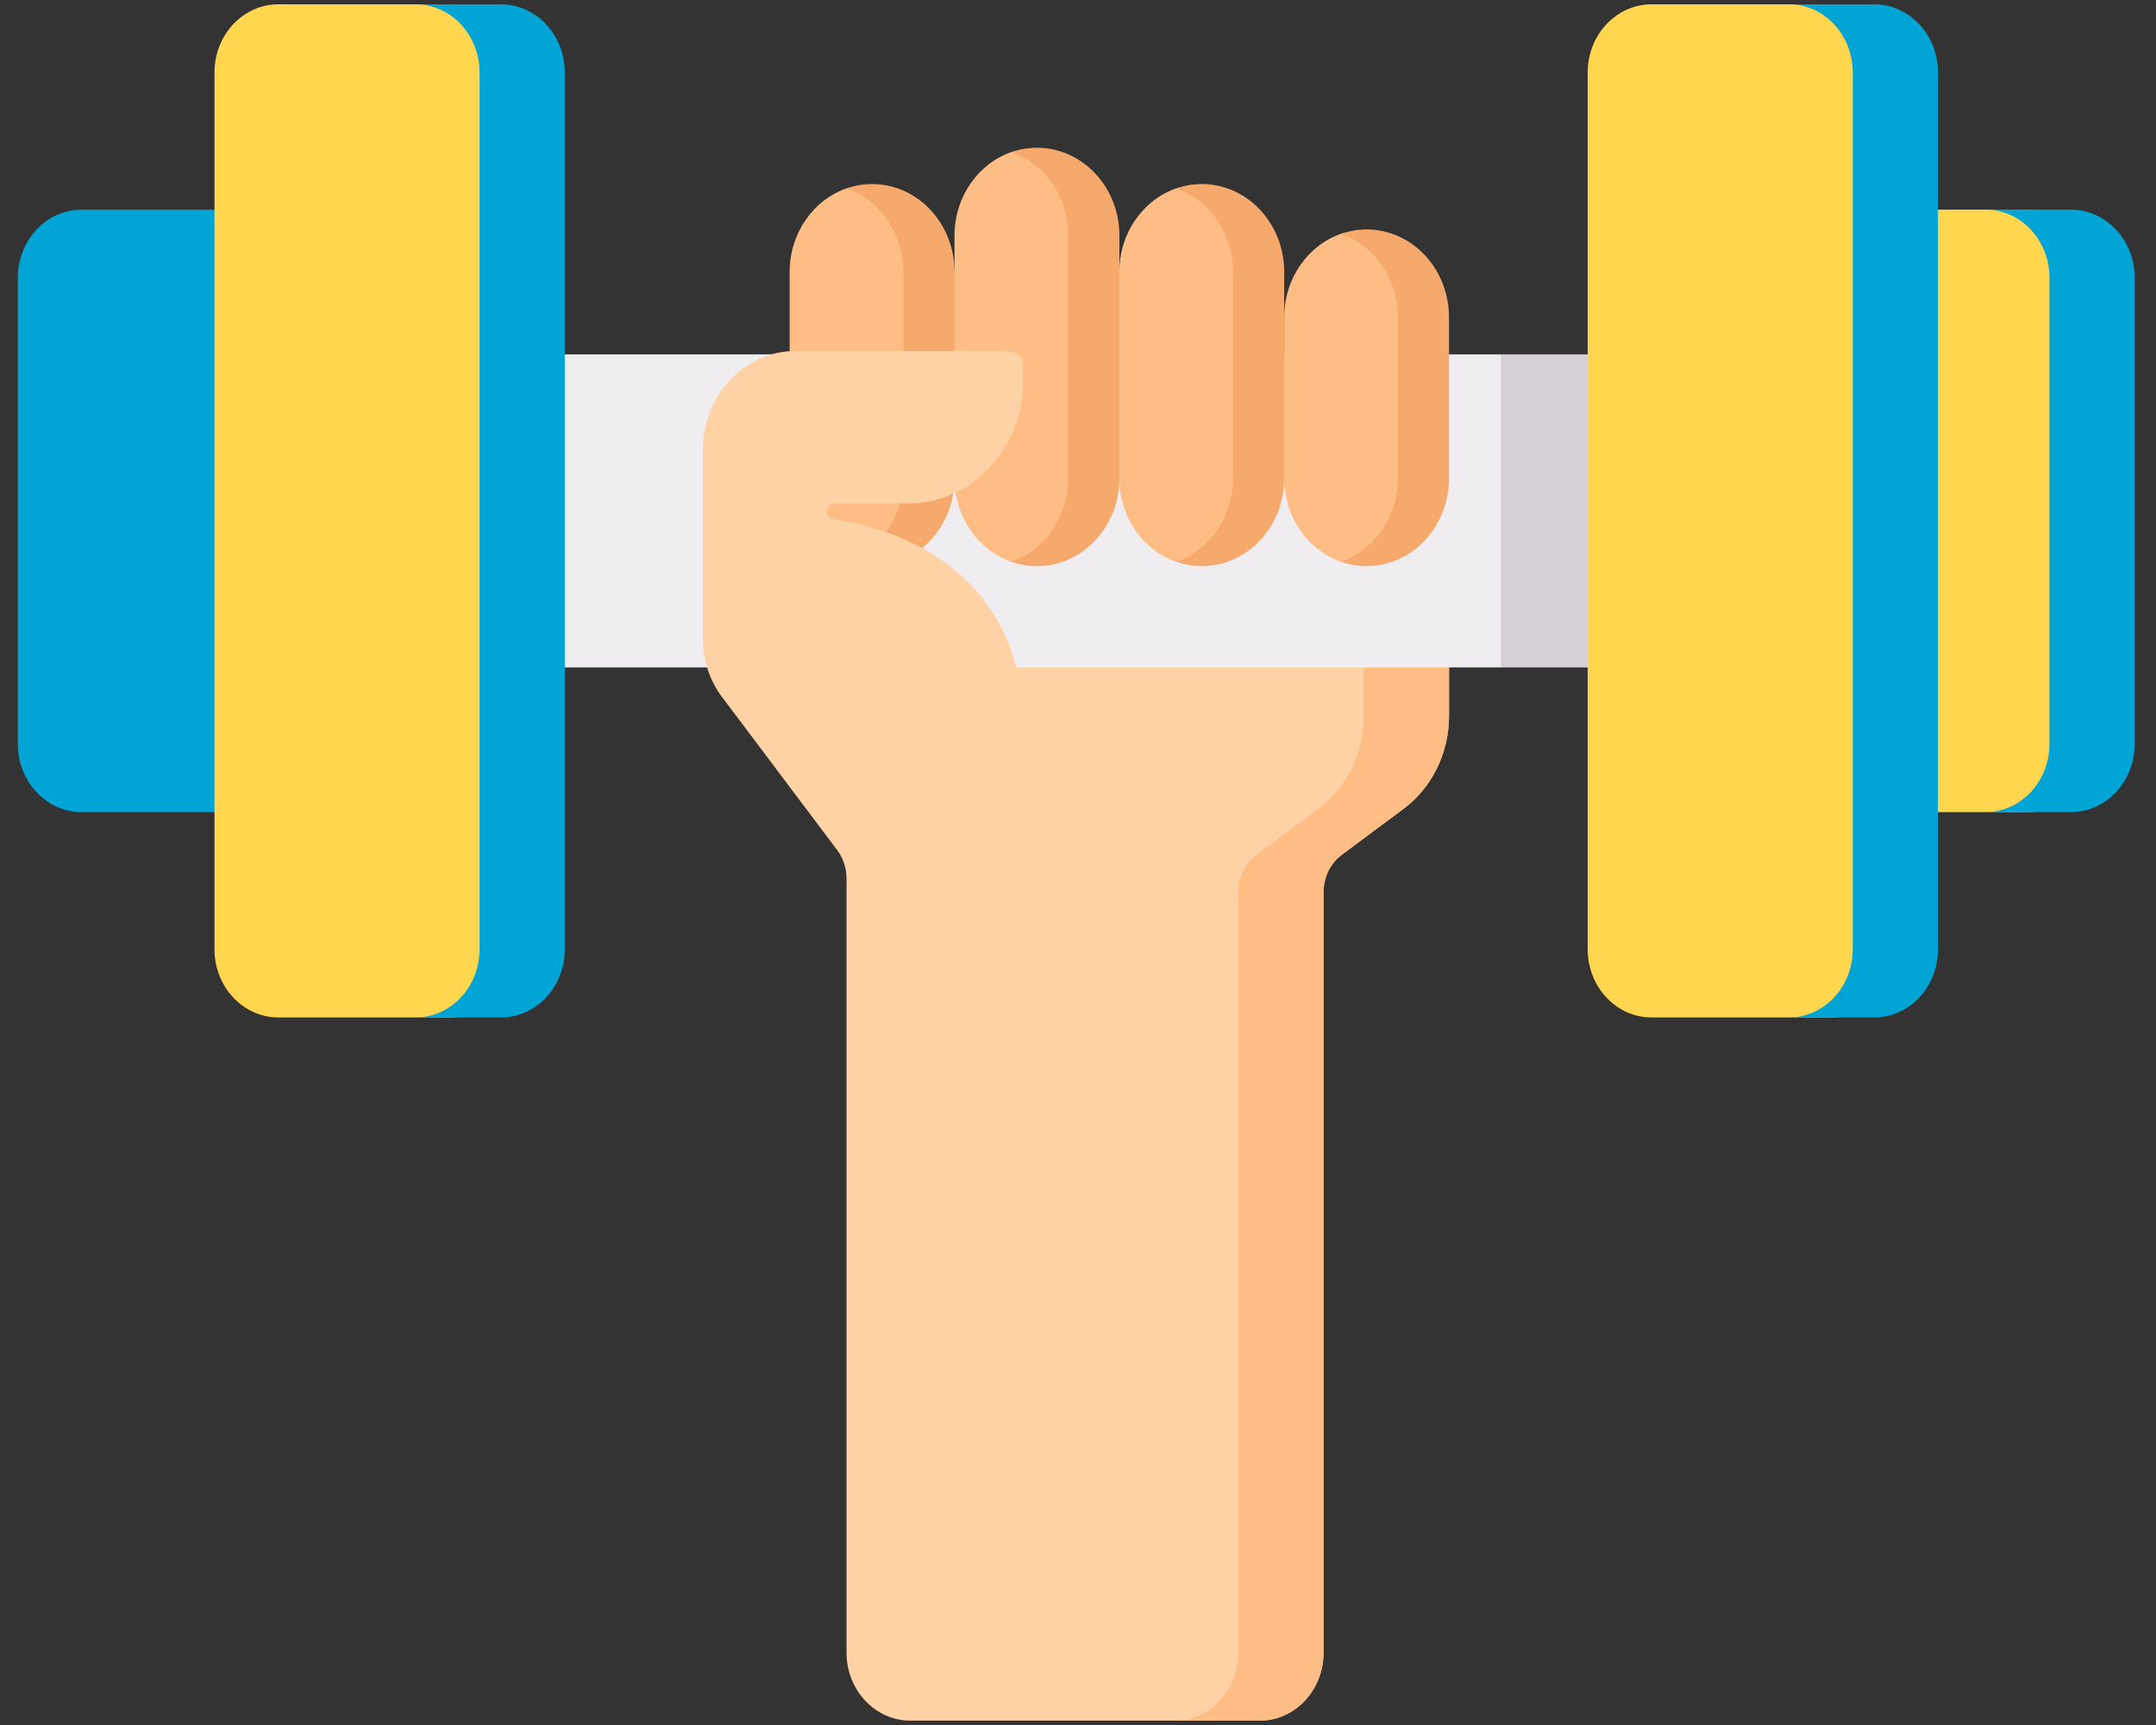 <svg width="65" height="52" viewBox="0 0 65 52" fill="none" xmlns="http://www.w3.org/2000/svg">
<rect x="0" y="0" width="65" height="52" fill="#333333" stroke="none"/>
<path d="M2.464 6.321H9.841V24.482H2.464C1.4 24.482 0.537 23.563 0.537 22.429V8.373C0.537 7.24 1.4 6.321 2.464 6.321Z" fill="#00A4D5"/>
<path d="M61.145 24.481H55.053V6.319H61.145C62.209 6.319 63.072 7.238 63.072 8.372V22.428C63.072 23.562 62.209 24.481 61.145 24.481Z" fill="#FFD64E"/>
<path d="M62.43 6.319H59.861C60.925 6.319 61.788 7.238 61.788 8.372V22.428C61.788 23.562 60.925 24.481 59.861 24.481H62.43C63.494 24.481 64.357 23.562 64.357 22.428V8.372C64.357 7.238 63.494 6.319 62.43 6.319Z" fill="#00A4D5"/>
<path d="M23.807 13.456L24.951 20.325L21.766 21.008L25.239 25.625C25.422 25.868 25.521 26.169 25.521 26.481V49.816C25.521 50.95 26.384 51.869 27.448 51.869H37.976C39.04 51.869 39.903 50.95 39.903 49.816V26.889C39.903 26.442 40.108 26.023 40.452 25.767L42.312 24.384C43.173 23.744 43.686 22.697 43.686 21.578V13.456H23.807Z" fill="#FED2A4"/>
<path d="M41.117 13.456V21.578C41.117 22.697 40.605 23.744 39.744 24.384L37.884 25.767C37.54 26.023 37.335 26.442 37.335 26.889V49.816C37.335 50.95 36.472 51.869 35.408 51.869H37.977C39.041 51.869 39.904 50.95 39.904 49.816V26.889C39.904 26.442 40.109 26.023 40.453 25.767L42.313 24.384C43.173 23.744 43.686 22.697 43.686 21.578V13.456H41.117Z" fill="#FFBD86"/>
<path d="M47.868 20.119L46.629 19.379L45.252 20.119H15.742V10.682H45.252L46.573 11.413L47.868 10.682V20.119Z" fill="#EFEDEF"/>
<path d="M45.25 10.682H49.103V20.119H45.25V10.682Z" fill="#D7D0D6"/>
<path d="M28.778 8.196H33.747L38.717 9.565L38.717 14.418H33.747H28.778L27.785 12.222L28.778 8.196Z" fill="#FFBD86"/>
<path d="M26.292 16.929C26.022 16.929 25.763 17.02 25.52 16.936C24.526 16.59 23.807 15.594 23.807 14.418V8.196C23.807 7.021 24.526 6.024 25.521 5.678C25.763 5.594 26.023 5.685 26.292 5.685C27.664 5.685 28.648 6.734 28.648 8.196V14.418C28.648 15.881 27.664 16.929 26.292 16.929Z" fill="#FFBD86"/>
<path d="M26.292 5.548C26.023 5.548 25.764 5.595 25.521 5.68C26.516 6.025 27.236 7.021 27.236 8.196V14.418C27.236 15.594 26.516 16.589 25.521 16.935C25.764 17.019 26.023 17.066 26.292 17.066C27.665 17.066 28.777 15.881 28.777 14.418V8.196C28.777 6.734 27.665 5.548 26.292 5.548Z" fill="#F6A96C"/>
<path d="M41.202 16.929C40.932 16.929 40.673 17.02 40.431 16.936C39.436 16.59 38.717 15.594 38.717 14.418V9.565C38.717 8.389 39.436 7.393 40.431 7.047C40.673 6.963 40.933 7.054 41.202 7.054C42.574 7.054 43.558 8.102 43.558 9.565V14.418C43.558 15.881 42.574 16.929 41.202 16.929Z" fill="#FFBD86"/>
<path d="M41.2 6.917C40.931 6.917 40.672 6.964 40.43 7.048C41.425 7.394 42.144 8.389 42.144 9.565V14.418C42.144 15.594 41.425 16.589 40.43 16.935C40.672 17.019 40.931 17.066 41.2 17.066C42.573 17.066 43.685 15.881 43.685 14.418V9.565C43.685 8.102 42.573 6.917 41.2 6.917Z" fill="#F6A96C"/>
<path d="M31.262 16.929C30.993 16.929 30.734 17.02 30.491 16.936C29.496 16.59 28.777 15.594 28.777 14.418V7.101C28.777 5.926 29.496 4.929 30.491 4.584C30.734 4.499 30.993 4.59 31.262 4.59C32.635 4.59 33.619 5.639 33.619 7.101V14.418C33.619 15.881 32.635 16.929 31.262 16.929Z" fill="#FFBD86"/>
<path d="M31.263 4.454C30.994 4.454 30.735 4.501 30.492 4.585C31.487 4.931 32.206 5.926 32.206 7.102V14.419C32.206 15.594 31.487 16.589 30.492 16.935C30.735 17.019 30.994 17.066 31.263 17.066C32.635 17.066 33.748 15.881 33.748 14.419V7.102C33.748 5.639 32.635 4.454 31.263 4.454Z" fill="#F6A96C"/>
<path d="M36.231 16.929C35.962 16.929 35.703 17.02 35.46 16.936C34.465 16.59 33.746 15.594 33.746 14.418V8.196C33.746 7.021 34.465 6.024 35.46 5.678C35.703 5.594 35.962 5.685 36.231 5.685C37.604 5.685 38.588 6.734 38.588 8.196V14.418C38.588 15.881 37.604 16.929 36.231 16.929Z" fill="#FFBD86"/>
<path d="M36.232 5.548C35.962 5.548 35.704 5.595 35.461 5.68C36.456 6.025 37.175 7.021 37.175 8.196V14.418C37.175 15.594 36.456 16.589 35.461 16.935C35.704 17.019 35.962 17.066 36.232 17.066C37.604 17.066 38.717 15.881 38.717 14.418V8.196C38.717 6.734 37.604 5.548 36.232 5.548Z" fill="#F6A96C"/>
<path d="M30.848 21.894C30.848 16.698 26.157 15.789 25.131 15.652C25.019 15.637 24.934 15.536 24.934 15.416V15.412C24.934 15.28 25.034 15.174 25.158 15.174H27.383C29.297 15.174 30.848 13.521 30.848 11.482V11.072C30.848 10.573 30.469 10.58 30.001 10.58H23.991C22.445 10.58 21.191 11.915 21.191 13.563V19.26C21.191 19.895 21.394 20.511 21.765 21.008L30.848 21.894Z" fill="#FED2A4"/>
<path d="M55.215 30.671H49.794C48.73 30.671 47.867 29.752 47.867 28.618V2.183C47.867 1.049 48.73 0.13 49.794 0.13H55.214C56.278 0.13 57.141 1.049 57.141 2.183V28.618C57.141 29.752 56.279 30.671 55.215 30.671Z" fill="#FFD64E"/>
<path d="M56.501 0.13H53.932C54.996 0.13 55.858 1.049 55.858 2.183V28.618C55.858 29.752 54.996 30.671 53.932 30.671H56.501C57.565 30.671 58.427 29.752 58.427 28.618V2.183C58.427 1.049 57.565 0.13 56.501 0.13Z" fill="#00A4D5"/>
<path d="M13.557 30.671H8.393C7.329 30.671 6.467 29.752 6.467 28.618V2.183C6.467 1.049 7.329 0.13 8.393 0.13H13.557C14.621 0.13 15.484 1.049 15.484 2.183V28.618C15.484 29.752 14.621 30.671 13.557 30.671Z" fill="#FFD64E"/>
<path d="M15.1 0.13H12.531C13.595 0.13 14.458 1.049 14.458 2.183V28.618C14.458 29.752 13.595 30.671 12.531 30.671H15.1C16.164 30.671 17.027 29.752 17.027 28.618V2.183C17.027 1.049 16.164 0.13 15.1 0.13Z" fill="#00A4D5"/>
</svg>

